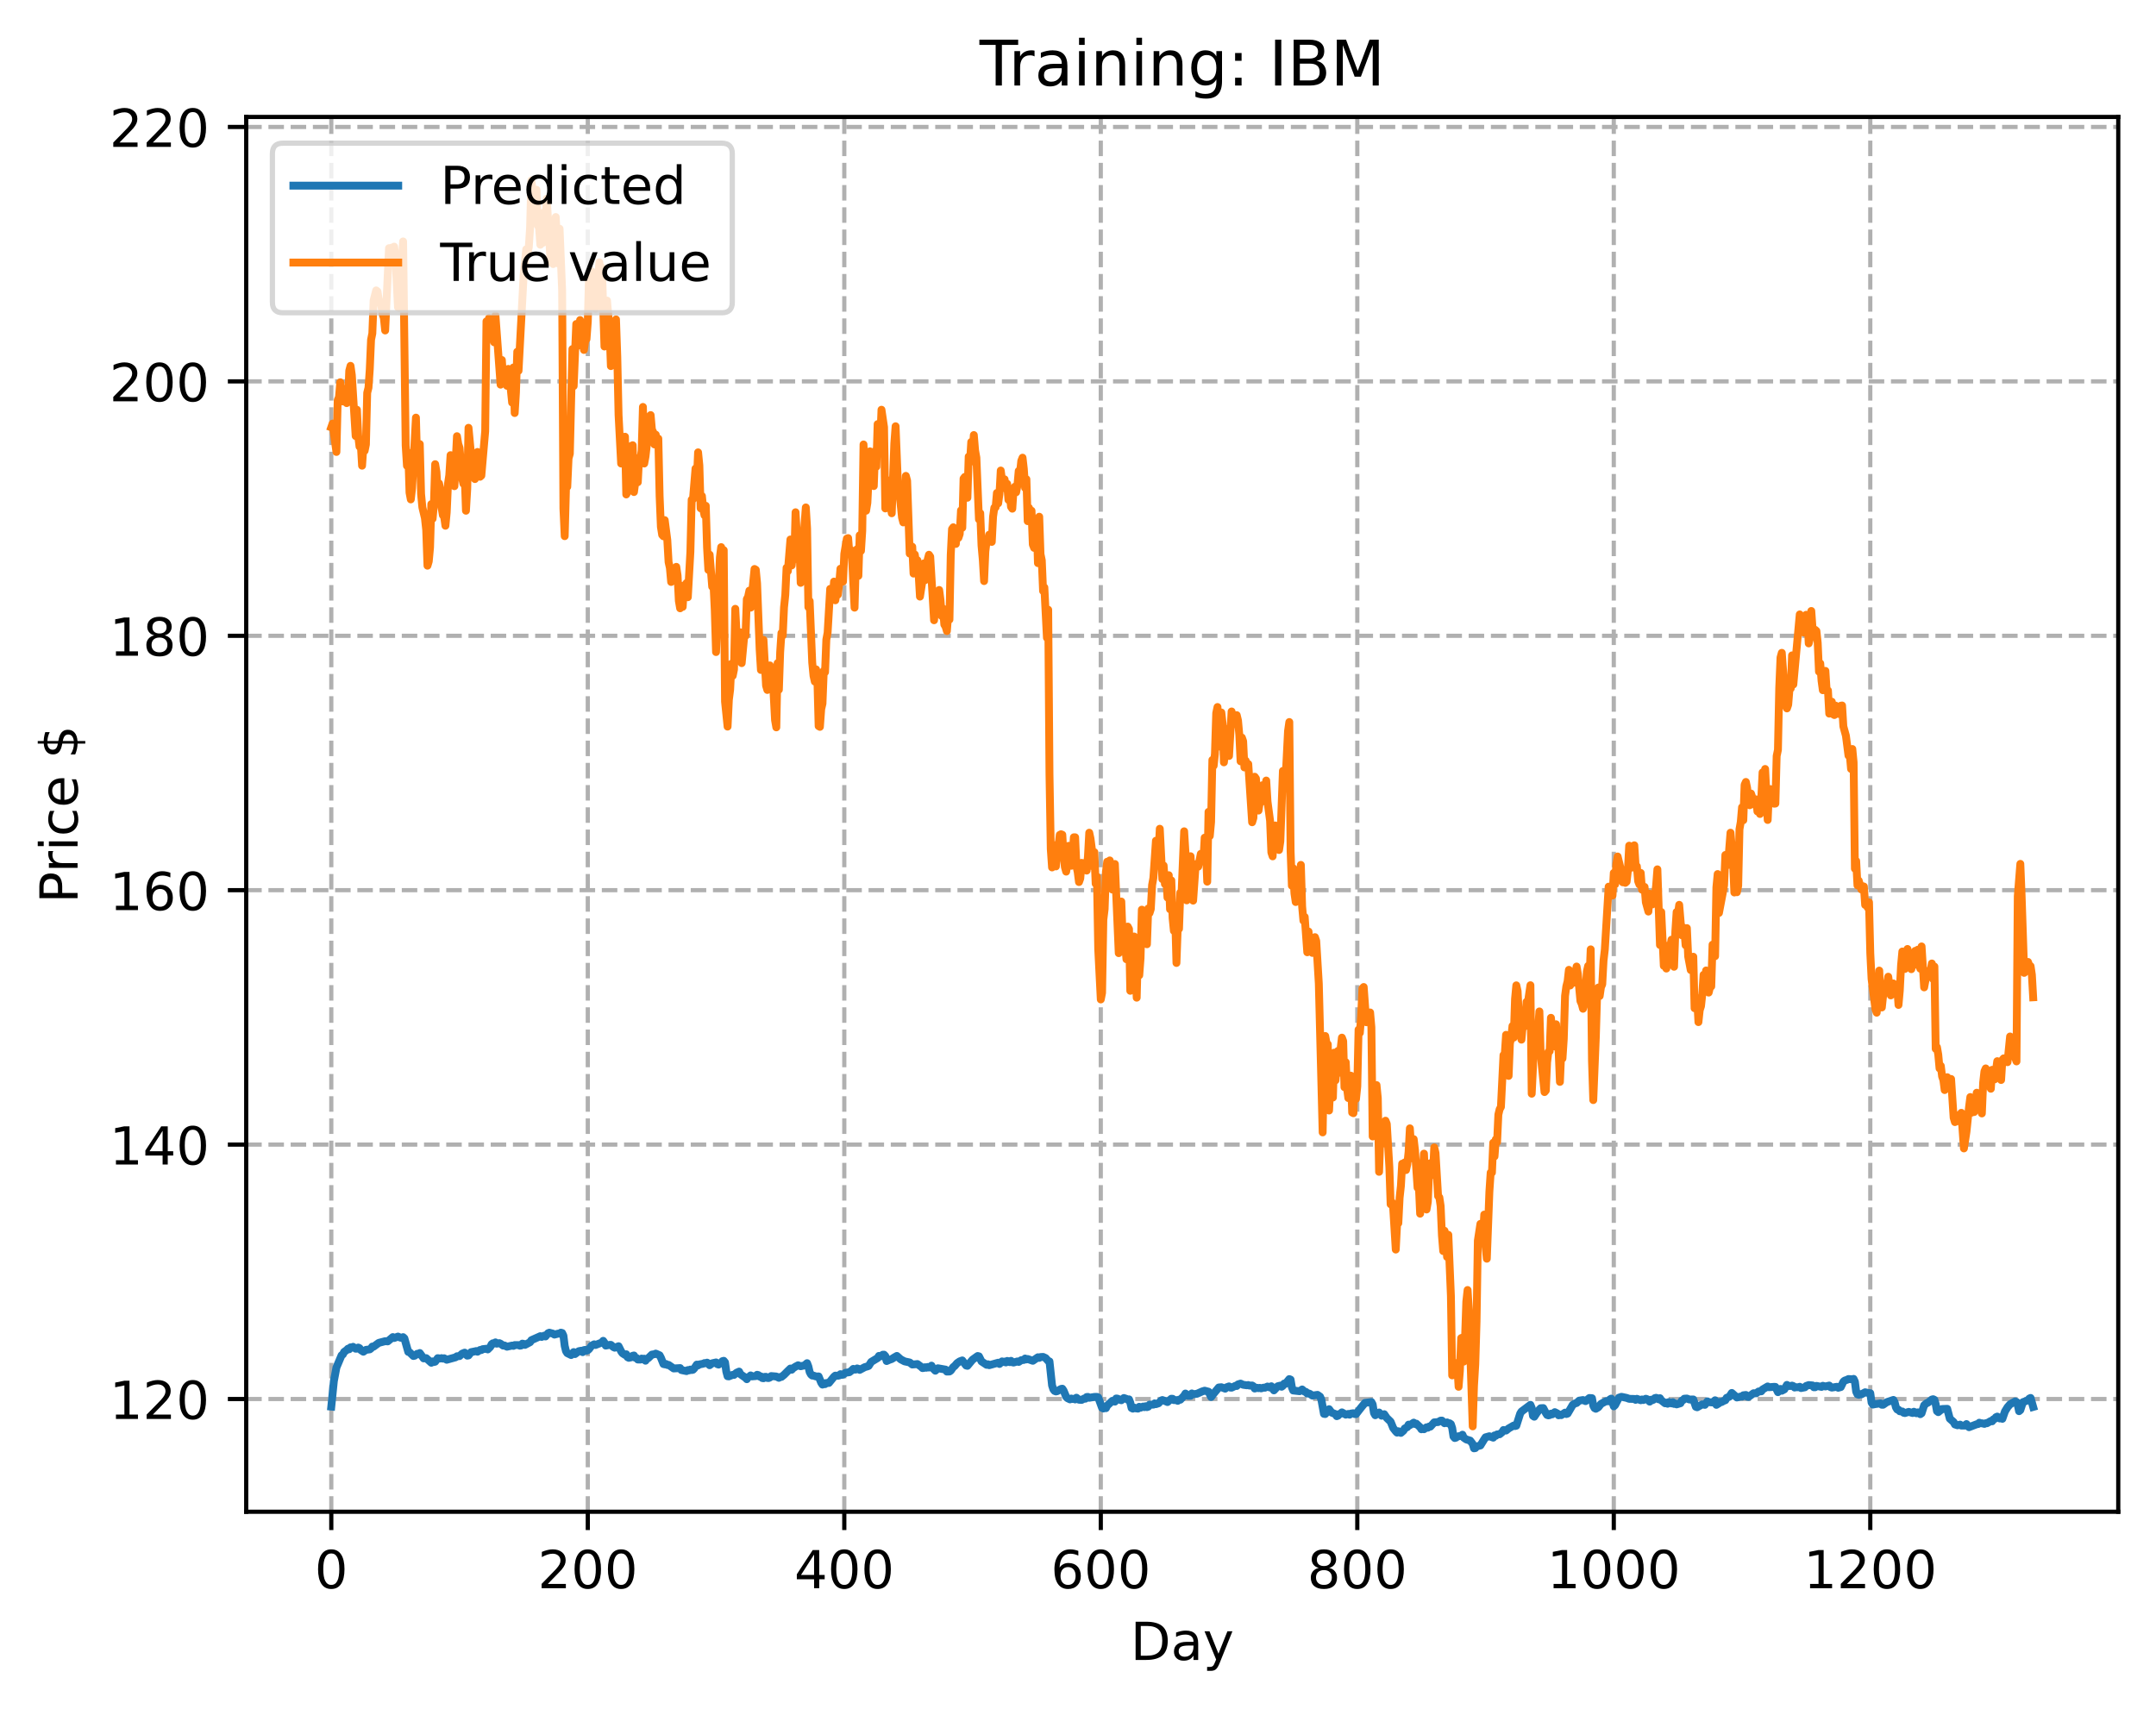 <?xml version="1.0" encoding="utf-8" standalone="no"?>
<!DOCTYPE svg PUBLIC "-//W3C//DTD SVG 1.1//EN"
  "http://www.w3.org/Graphics/SVG/1.1/DTD/svg11.dtd">
<!-- Created with matplotlib (https://matplotlib.org/) -->
<svg height="325.986pt" version="1.1" viewBox="0 0 411.286 325.986" width="411.286pt" xmlns="http://www.w3.org/2000/svg" xmlns:xlink="http://www.w3.org/1999/xlink">
 <defs>
  <style type="text/css">
*{stroke-linecap:butt;stroke-linejoin:round;}
  </style>
 </defs>
 <g id="figure_1">
  <g id="patch_1">
   <path d="M 0 325.986 
L 411.286 325.986 
L 411.286 0 
L 0 0 
z
" style="fill:#ffffff;"/>
  </g>
  <g id="axes_1">
   <g id="patch_2">
    <path d="M 46.966 288.43 
L 404.086 288.43 
L 404.086 22.318 
L 46.966 22.318 
z
" style="fill:#ffffff;"/>
   </g>
   <g id="matplotlib.axis_1">
    <g id="xtick_1">
     <g id="line2d_1">
      <path clip-path="url(#pde28308f61)" d="M 63.198 288.43 
L 63.198 22.318 
" style="fill:none;stroke:#b0b0b0;stroke-dasharray:2.96,1.28;stroke-dashoffset:0;stroke-width:0.8;"/>
     </g>
     <g id="line2d_2">
      <defs>
       <path d="M 0 0 
L 0 3.5 
" id="mcc3884439f" style="stroke:#000000;stroke-width:0.8;"/>
      </defs>
      <g>
       <use style="stroke:#000000;stroke-width:0.8;" x="63.198" xlink:href="#mcc3884439f" y="288.43"/>
      </g>
     </g>
     <g id="text_1">
      <!-- 0 -->
      <defs>
       <path d="M 31.781 66.406 
Q 24.172 66.406 20.328 58.906 
Q 16.5 51.422 16.5 36.375 
Q 16.5 21.391 20.328 13.891 
Q 24.172 6.391 31.781 6.391 
Q 39.453 6.391 43.281 13.891 
Q 47.125 21.391 47.125 36.375 
Q 47.125 51.422 43.281 58.906 
Q 39.453 66.406 31.781 66.406 
z
M 31.781 74.219 
Q 44.047 74.219 50.516 64.516 
Q 56.984 54.828 56.984 36.375 
Q 56.984 17.969 50.516 8.266 
Q 44.047 -1.422 31.781 -1.422 
Q 19.531 -1.422 13.062 8.266 
Q 6.594 17.969 6.594 36.375 
Q 6.594 54.828 13.062 64.516 
Q 19.531 74.219 31.781 74.219 
z
" id="DejaVuSans-48"/>
      </defs>
      <g transform="translate(60.017 303.029)scale(0.1 -0.1)">
       <use xlink:href="#DejaVuSans-48"/>
      </g>
     </g>
    </g>
    <g id="xtick_2">
     <g id="line2d_3">
      <path clip-path="url(#pde28308f61)" d="M 112.129 288.43 
L 112.129 22.318 
" style="fill:none;stroke:#b0b0b0;stroke-dasharray:2.96,1.28;stroke-dashoffset:0;stroke-width:0.8;"/>
     </g>
     <g id="line2d_4">
      <g>
       <use style="stroke:#000000;stroke-width:0.8;" x="112.129" xlink:href="#mcc3884439f" y="288.43"/>
      </g>
     </g>
     <g id="text_2">
      <!-- 200 -->
      <defs>
       <path d="M 19.188 8.297 
L 53.609 8.297 
L 53.609 0 
L 7.328 0 
L 7.328 8.297 
Q 12.938 14.109 22.625 23.891 
Q 32.328 33.688 34.812 36.531 
Q 39.547 41.844 41.422 45.531 
Q 43.312 49.219 43.312 52.781 
Q 43.312 58.594 39.234 62.25 
Q 35.156 65.922 28.609 65.922 
Q 23.969 65.922 18.812 64.312 
Q 13.672 62.703 7.812 59.422 
L 7.812 69.391 
Q 13.766 71.781 18.938 73 
Q 24.125 74.219 28.422 74.219 
Q 39.75 74.219 46.484 68.547 
Q 53.219 62.891 53.219 53.422 
Q 53.219 48.922 51.531 44.891 
Q 49.859 40.875 45.406 35.406 
Q 44.188 33.984 37.641 27.219 
Q 31.109 20.453 19.188 8.297 
z
" id="DejaVuSans-50"/>
      </defs>
      <g transform="translate(102.585 303.029)scale(0.1 -0.1)">
       <use xlink:href="#DejaVuSans-50"/>
       <use x="63.623" xlink:href="#DejaVuSans-48"/>
       <use x="127.246" xlink:href="#DejaVuSans-48"/>
      </g>
     </g>
    </g>
    <g id="xtick_3">
     <g id="line2d_5">
      <path clip-path="url(#pde28308f61)" d="M 161.06 288.43 
L 161.06 22.318 
" style="fill:none;stroke:#b0b0b0;stroke-dasharray:2.96,1.28;stroke-dashoffset:0;stroke-width:0.8;"/>
     </g>
     <g id="line2d_6">
      <g>
       <use style="stroke:#000000;stroke-width:0.8;" x="161.06" xlink:href="#mcc3884439f" y="288.43"/>
      </g>
     </g>
     <g id="text_3">
      <!-- 400 -->
      <defs>
       <path d="M 37.797 64.312 
L 12.891 25.391 
L 37.797 25.391 
z
M 35.203 72.906 
L 47.609 72.906 
L 47.609 25.391 
L 58.016 25.391 
L 58.016 17.188 
L 47.609 17.188 
L 47.609 0 
L 37.797 0 
L 37.797 17.188 
L 4.891 17.188 
L 4.891 26.703 
z
" id="DejaVuSans-52"/>
      </defs>
      <g transform="translate(151.516 303.029)scale(0.1 -0.1)">
       <use xlink:href="#DejaVuSans-52"/>
       <use x="63.623" xlink:href="#DejaVuSans-48"/>
       <use x="127.246" xlink:href="#DejaVuSans-48"/>
      </g>
     </g>
    </g>
    <g id="xtick_4">
     <g id="line2d_7">
      <path clip-path="url(#pde28308f61)" d="M 209.99 288.43 
L 209.99 22.318 
" style="fill:none;stroke:#b0b0b0;stroke-dasharray:2.96,1.28;stroke-dashoffset:0;stroke-width:0.8;"/>
     </g>
     <g id="line2d_8">
      <g>
       <use style="stroke:#000000;stroke-width:0.8;" x="209.99" xlink:href="#mcc3884439f" y="288.43"/>
      </g>
     </g>
     <g id="text_4">
      <!-- 600 -->
      <defs>
       <path d="M 33.016 40.375 
Q 26.375 40.375 22.484 35.828 
Q 18.609 31.297 18.609 23.391 
Q 18.609 15.531 22.484 10.953 
Q 26.375 6.391 33.016 6.391 
Q 39.656 6.391 43.531 10.953 
Q 47.406 15.531 47.406 23.391 
Q 47.406 31.297 43.531 35.828 
Q 39.656 40.375 33.016 40.375 
z
M 52.594 71.297 
L 52.594 62.312 
Q 48.875 64.062 45.094 64.984 
Q 41.312 65.922 37.594 65.922 
Q 27.828 65.922 22.672 59.328 
Q 17.531 52.734 16.797 39.406 
Q 19.672 43.656 24.016 45.922 
Q 28.375 48.188 33.594 48.188 
Q 44.578 48.188 50.953 41.516 
Q 57.328 34.859 57.328 23.391 
Q 57.328 12.156 50.688 5.359 
Q 44.047 -1.422 33.016 -1.422 
Q 20.359 -1.422 13.672 8.266 
Q 6.984 17.969 6.984 36.375 
Q 6.984 53.656 15.188 63.938 
Q 23.391 74.219 37.203 74.219 
Q 40.922 74.219 44.703 73.484 
Q 48.484 72.75 52.594 71.297 
z
" id="DejaVuSans-54"/>
      </defs>
      <g transform="translate(200.446 303.029)scale(0.1 -0.1)">
       <use xlink:href="#DejaVuSans-54"/>
       <use x="63.623" xlink:href="#DejaVuSans-48"/>
       <use x="127.246" xlink:href="#DejaVuSans-48"/>
      </g>
     </g>
    </g>
    <g id="xtick_5">
     <g id="line2d_9">
      <path clip-path="url(#pde28308f61)" d="M 258.921 288.43 
L 258.921 22.318 
" style="fill:none;stroke:#b0b0b0;stroke-dasharray:2.96,1.28;stroke-dashoffset:0;stroke-width:0.8;"/>
     </g>
     <g id="line2d_10">
      <g>
       <use style="stroke:#000000;stroke-width:0.8;" x="258.921" xlink:href="#mcc3884439f" y="288.43"/>
      </g>
     </g>
     <g id="text_5">
      <!-- 800 -->
      <defs>
       <path d="M 31.781 34.625 
Q 24.75 34.625 20.719 30.859 
Q 16.703 27.094 16.703 20.516 
Q 16.703 13.922 20.719 10.156 
Q 24.75 6.391 31.781 6.391 
Q 38.812 6.391 42.859 10.172 
Q 46.922 13.969 46.922 20.516 
Q 46.922 27.094 42.891 30.859 
Q 38.875 34.625 31.781 34.625 
z
M 21.922 38.812 
Q 15.578 40.375 12.031 44.719 
Q 8.5 49.078 8.5 55.328 
Q 8.5 64.062 14.719 69.141 
Q 20.953 74.219 31.781 74.219 
Q 42.672 74.219 48.875 69.141 
Q 55.078 64.062 55.078 55.328 
Q 55.078 49.078 51.531 44.719 
Q 48 40.375 41.703 38.812 
Q 48.828 37.156 52.797 32.312 
Q 56.781 27.484 56.781 20.516 
Q 56.781 9.906 50.312 4.234 
Q 43.844 -1.422 31.781 -1.422 
Q 19.734 -1.422 13.25 4.234 
Q 6.781 9.906 6.781 20.516 
Q 6.781 27.484 10.781 32.312 
Q 14.797 37.156 21.922 38.812 
z
M 18.312 54.391 
Q 18.312 48.734 21.844 45.562 
Q 25.391 42.391 31.781 42.391 
Q 38.141 42.391 41.719 45.562 
Q 45.312 48.734 45.312 54.391 
Q 45.312 60.062 41.719 63.234 
Q 38.141 66.406 31.781 66.406 
Q 25.391 66.406 21.844 63.234 
Q 18.312 60.062 18.312 54.391 
z
" id="DejaVuSans-56"/>
      </defs>
      <g transform="translate(249.377 303.029)scale(0.1 -0.1)">
       <use xlink:href="#DejaVuSans-56"/>
       <use x="63.623" xlink:href="#DejaVuSans-48"/>
       <use x="127.246" xlink:href="#DejaVuSans-48"/>
      </g>
     </g>
    </g>
    <g id="xtick_6">
     <g id="line2d_11">
      <path clip-path="url(#pde28308f61)" d="M 307.851 288.43 
L 307.851 22.318 
" style="fill:none;stroke:#b0b0b0;stroke-dasharray:2.96,1.28;stroke-dashoffset:0;stroke-width:0.8;"/>
     </g>
     <g id="line2d_12">
      <g>
       <use style="stroke:#000000;stroke-width:0.8;" x="307.851" xlink:href="#mcc3884439f" y="288.43"/>
      </g>
     </g>
     <g id="text_6">
      <!-- 1000 -->
      <defs>
       <path d="M 12.406 8.297 
L 28.516 8.297 
L 28.516 63.922 
L 10.984 60.406 
L 10.984 69.391 
L 28.422 72.906 
L 38.281 72.906 
L 38.281 8.297 
L 54.391 8.297 
L 54.391 0 
L 12.406 0 
z
" id="DejaVuSans-49"/>
      </defs>
      <g transform="translate(295.126 303.029)scale(0.1 -0.1)">
       <use xlink:href="#DejaVuSans-49"/>
       <use x="63.623" xlink:href="#DejaVuSans-48"/>
       <use x="127.246" xlink:href="#DejaVuSans-48"/>
       <use x="190.869" xlink:href="#DejaVuSans-48"/>
      </g>
     </g>
    </g>
    <g id="xtick_7">
     <g id="line2d_13">
      <path clip-path="url(#pde28308f61)" d="M 356.782 288.43 
L 356.782 22.318 
" style="fill:none;stroke:#b0b0b0;stroke-dasharray:2.96,1.28;stroke-dashoffset:0;stroke-width:0.8;"/>
     </g>
     <g id="line2d_14">
      <g>
       <use style="stroke:#000000;stroke-width:0.8;" x="356.782" xlink:href="#mcc3884439f" y="288.43"/>
      </g>
     </g>
     <g id="text_7">
      <!-- 1200 -->
      <g transform="translate(344.057 303.029)scale(0.1 -0.1)">
       <use xlink:href="#DejaVuSans-49"/>
       <use x="63.623" xlink:href="#DejaVuSans-50"/>
       <use x="127.246" xlink:href="#DejaVuSans-48"/>
       <use x="190.869" xlink:href="#DejaVuSans-48"/>
      </g>
     </g>
    </g>
    <g id="text_8">
     <!-- Day -->
     <defs>
      <path d="M 19.672 64.797 
L 19.672 8.109 
L 31.594 8.109 
Q 46.688 8.109 53.688 14.938 
Q 60.688 21.781 60.688 36.531 
Q 60.688 51.172 53.688 57.984 
Q 46.688 64.797 31.594 64.797 
z
M 9.812 72.906 
L 30.078 72.906 
Q 51.266 72.906 61.172 64.094 
Q 71.094 55.281 71.094 36.531 
Q 71.094 17.672 61.125 8.828 
Q 51.172 0 30.078 0 
L 9.812 0 
z
" id="DejaVuSans-68"/>
      <path d="M 34.281 27.484 
Q 23.391 27.484 19.188 25 
Q 14.984 22.516 14.984 16.5 
Q 14.984 11.719 18.141 8.906 
Q 21.297 6.109 26.703 6.109 
Q 34.188 6.109 38.703 11.406 
Q 43.219 16.703 43.219 25.484 
L 43.219 27.484 
z
M 52.203 31.203 
L 52.203 0 
L 43.219 0 
L 43.219 8.297 
Q 40.141 3.328 35.547 0.953 
Q 30.953 -1.422 24.312 -1.422 
Q 15.922 -1.422 10.953 3.297 
Q 6 8.016 6 15.922 
Q 6 25.141 12.172 29.828 
Q 18.359 34.516 30.609 34.516 
L 43.219 34.516 
L 43.219 35.406 
Q 43.219 41.609 39.141 45 
Q 35.062 48.391 27.688 48.391 
Q 23 48.391 18.547 47.266 
Q 14.109 46.141 10.016 43.891 
L 10.016 52.203 
Q 14.938 54.109 19.578 55.047 
Q 24.219 56 28.609 56 
Q 40.484 56 46.344 49.844 
Q 52.203 43.703 52.203 31.203 
z
" id="DejaVuSans-97"/>
      <path d="M 32.172 -5.078 
Q 28.375 -14.844 24.75 -17.812 
Q 21.141 -20.797 15.094 -20.797 
L 7.906 -20.797 
L 7.906 -13.281 
L 13.188 -13.281 
Q 16.891 -13.281 18.938 -11.516 
Q 21 -9.766 23.484 -3.219 
L 25.094 0.875 
L 2.984 54.688 
L 12.5 54.688 
L 29.594 11.922 
L 46.688 54.688 
L 56.203 54.688 
z
" id="DejaVuSans-121"/>
     </defs>
     <g transform="translate(215.652 316.707)scale(0.1 -0.1)">
      <use xlink:href="#DejaVuSans-68"/>
      <use x="77.002" xlink:href="#DejaVuSans-97"/>
      <use x="138.281" xlink:href="#DejaVuSans-121"/>
     </g>
    </g>
   </g>
   <g id="matplotlib.axis_2">
    <g id="ytick_1">
     <g id="line2d_15">
      <path clip-path="url(#pde28308f61)" d="M 46.966 266.927 
L 404.086 266.927 
" style="fill:none;stroke:#b0b0b0;stroke-dasharray:2.96,1.28;stroke-dashoffset:0;stroke-width:0.8;"/>
     </g>
     <g id="line2d_16">
      <defs>
       <path d="M 0 0 
L -3.5 0 
" id="mbcfb7bfdda" style="stroke:#000000;stroke-width:0.8;"/>
      </defs>
      <g>
       <use style="stroke:#000000;stroke-width:0.8;" x="46.966" xlink:href="#mbcfb7bfdda" y="266.927"/>
      </g>
     </g>
     <g id="text_9">
      <!-- 120 -->
      <g transform="translate(20.878 270.726)scale(0.1 -0.1)">
       <use xlink:href="#DejaVuSans-49"/>
       <use x="63.623" xlink:href="#DejaVuSans-50"/>
       <use x="127.246" xlink:href="#DejaVuSans-48"/>
      </g>
     </g>
    </g>
    <g id="ytick_2">
     <g id="line2d_17">
      <path clip-path="url(#pde28308f61)" d="M 46.966 218.386 
L 404.086 218.386 
" style="fill:none;stroke:#b0b0b0;stroke-dasharray:2.96,1.28;stroke-dashoffset:0;stroke-width:0.8;"/>
     </g>
     <g id="line2d_18">
      <g>
       <use style="stroke:#000000;stroke-width:0.8;" x="46.966" xlink:href="#mbcfb7bfdda" y="218.386"/>
      </g>
     </g>
     <g id="text_10">
      <!-- 140 -->
      <g transform="translate(20.878 222.185)scale(0.1 -0.1)">
       <use xlink:href="#DejaVuSans-49"/>
       <use x="63.623" xlink:href="#DejaVuSans-52"/>
       <use x="127.246" xlink:href="#DejaVuSans-48"/>
      </g>
     </g>
    </g>
    <g id="ytick_3">
     <g id="line2d_19">
      <path clip-path="url(#pde28308f61)" d="M 46.966 169.844 
L 404.086 169.844 
" style="fill:none;stroke:#b0b0b0;stroke-dasharray:2.96,1.28;stroke-dashoffset:0;stroke-width:0.8;"/>
     </g>
     <g id="line2d_20">
      <g>
       <use style="stroke:#000000;stroke-width:0.8;" x="46.966" xlink:href="#mbcfb7bfdda" y="169.844"/>
      </g>
     </g>
     <g id="text_11">
      <!-- 160 -->
      <g transform="translate(20.878 173.644)scale(0.1 -0.1)">
       <use xlink:href="#DejaVuSans-49"/>
       <use x="63.623" xlink:href="#DejaVuSans-54"/>
       <use x="127.246" xlink:href="#DejaVuSans-48"/>
      </g>
     </g>
    </g>
    <g id="ytick_4">
     <g id="line2d_21">
      <path clip-path="url(#pde28308f61)" d="M 46.966 121.303 
L 404.086 121.303 
" style="fill:none;stroke:#b0b0b0;stroke-dasharray:2.96,1.28;stroke-dashoffset:0;stroke-width:0.8;"/>
     </g>
     <g id="line2d_22">
      <g>
       <use style="stroke:#000000;stroke-width:0.8;" x="46.966" xlink:href="#mbcfb7bfdda" y="121.303"/>
      </g>
     </g>
     <g id="text_12">
      <!-- 180 -->
      <g transform="translate(20.878 125.102)scale(0.1 -0.1)">
       <use xlink:href="#DejaVuSans-49"/>
       <use x="63.623" xlink:href="#DejaVuSans-56"/>
       <use x="127.246" xlink:href="#DejaVuSans-48"/>
      </g>
     </g>
    </g>
    <g id="ytick_5">
     <g id="line2d_23">
      <path clip-path="url(#pde28308f61)" d="M 46.966 72.762 
L 404.086 72.762 
" style="fill:none;stroke:#b0b0b0;stroke-dasharray:2.96,1.28;stroke-dashoffset:0;stroke-width:0.8;"/>
     </g>
     <g id="line2d_24">
      <g>
       <use style="stroke:#000000;stroke-width:0.8;" x="46.966" xlink:href="#mbcfb7bfdda" y="72.762"/>
      </g>
     </g>
     <g id="text_13">
      <!-- 200 -->
      <g transform="translate(20.878 76.561)scale(0.1 -0.1)">
       <use xlink:href="#DejaVuSans-50"/>
       <use x="63.623" xlink:href="#DejaVuSans-48"/>
       <use x="127.246" xlink:href="#DejaVuSans-48"/>
      </g>
     </g>
    </g>
    <g id="ytick_6">
     <g id="line2d_25">
      <path clip-path="url(#pde28308f61)" d="M 46.966 24.22 
L 404.086 24.22 
" style="fill:none;stroke:#b0b0b0;stroke-dasharray:2.96,1.28;stroke-dashoffset:0;stroke-width:0.8;"/>
     </g>
     <g id="line2d_26">
      <g>
       <use style="stroke:#000000;stroke-width:0.8;" x="46.966" xlink:href="#mbcfb7bfdda" y="24.22"/>
      </g>
     </g>
     <g id="text_14">
      <!-- 220 -->
      <g transform="translate(20.878 28.02)scale(0.1 -0.1)">
       <use xlink:href="#DejaVuSans-50"/>
       <use x="63.623" xlink:href="#DejaVuSans-50"/>
       <use x="127.246" xlink:href="#DejaVuSans-48"/>
      </g>
     </g>
    </g>
    <g id="text_15">
     <!-- Price $ -->
     <defs>
      <path d="M 19.672 64.797 
L 19.672 37.406 
L 32.078 37.406 
Q 38.969 37.406 42.719 40.969 
Q 46.484 44.531 46.484 51.125 
Q 46.484 57.672 42.719 61.234 
Q 38.969 64.797 32.078 64.797 
z
M 9.812 72.906 
L 32.078 72.906 
Q 44.344 72.906 50.609 67.359 
Q 56.891 61.812 56.891 51.125 
Q 56.891 40.328 50.609 34.812 
Q 44.344 29.297 32.078 29.297 
L 19.672 29.297 
L 19.672 0 
L 9.812 0 
z
" id="DejaVuSans-80"/>
      <path d="M 41.109 46.297 
Q 39.594 47.172 37.812 47.578 
Q 36.031 48 33.891 48 
Q 26.266 48 22.188 43.047 
Q 18.109 38.094 18.109 28.812 
L 18.109 0 
L 9.078 0 
L 9.078 54.688 
L 18.109 54.688 
L 18.109 46.188 
Q 20.953 51.172 25.484 53.578 
Q 30.031 56 36.531 56 
Q 37.453 56 38.578 55.875 
Q 39.703 55.766 41.062 55.516 
z
" id="DejaVuSans-114"/>
      <path d="M 9.422 54.688 
L 18.406 54.688 
L 18.406 0 
L 9.422 0 
z
M 9.422 75.984 
L 18.406 75.984 
L 18.406 64.594 
L 9.422 64.594 
z
" id="DejaVuSans-105"/>
      <path d="M 48.781 52.594 
L 48.781 44.188 
Q 44.969 46.297 41.141 47.344 
Q 37.312 48.391 33.406 48.391 
Q 24.656 48.391 19.812 42.844 
Q 14.984 37.312 14.984 27.297 
Q 14.984 17.281 19.812 11.734 
Q 24.656 6.203 33.406 6.203 
Q 37.312 6.203 41.141 7.25 
Q 44.969 8.297 48.781 10.406 
L 48.781 2.094 
Q 45.016 0.344 40.984 -0.531 
Q 36.969 -1.422 32.422 -1.422 
Q 20.062 -1.422 12.781 6.344 
Q 5.516 14.109 5.516 27.297 
Q 5.516 40.672 12.859 48.328 
Q 20.219 56 33.016 56 
Q 37.156 56 41.109 55.141 
Q 45.062 54.297 48.781 52.594 
z
" id="DejaVuSans-99"/>
      <path d="M 56.203 29.594 
L 56.203 25.203 
L 14.891 25.203 
Q 15.484 15.922 20.484 11.062 
Q 25.484 6.203 34.422 6.203 
Q 39.594 6.203 44.453 7.469 
Q 49.312 8.734 54.109 11.281 
L 54.109 2.781 
Q 49.266 0.734 44.188 -0.344 
Q 39.109 -1.422 33.891 -1.422 
Q 20.797 -1.422 13.156 6.188 
Q 5.516 13.812 5.516 26.812 
Q 5.516 40.234 12.766 48.109 
Q 20.016 56 32.328 56 
Q 43.359 56 49.781 48.891 
Q 56.203 41.797 56.203 29.594 
z
M 47.219 32.234 
Q 47.125 39.594 43.094 43.984 
Q 39.062 48.391 32.422 48.391 
Q 24.906 48.391 20.391 44.141 
Q 15.875 39.891 15.188 32.172 
z
" id="DejaVuSans-101"/>
      <path id="DejaVuSans-32"/>
      <path d="M 33.797 -14.703 
L 28.906 -14.703 
L 28.859 0 
Q 23.734 0.094 18.609 1.188 
Q 13.484 2.297 8.297 4.5 
L 8.297 13.281 
Q 13.281 10.156 18.375 8.562 
Q 23.484 6.984 28.906 6.938 
L 28.906 29.203 
Q 18.109 30.953 13.203 35.156 
Q 8.297 39.359 8.297 46.688 
Q 8.297 54.641 13.625 59.219 
Q 18.953 63.812 28.906 64.5 
L 28.906 75.984 
L 33.797 75.984 
L 33.797 64.656 
Q 38.328 64.453 42.578 63.688 
Q 46.828 62.938 50.875 61.625 
L 50.875 53.078 
Q 46.828 55.125 42.547 56.25 
Q 38.281 57.375 33.797 57.562 
L 33.797 36.719 
Q 44.875 35.016 50.094 30.609 
Q 55.328 26.219 55.328 18.609 
Q 55.328 10.359 49.781 5.594 
Q 44.234 0.828 33.797 0.094 
z
M 28.906 37.594 
L 28.906 57.625 
Q 23.25 56.984 20.266 54.391 
Q 17.281 51.812 17.281 47.516 
Q 17.281 43.312 20.031 40.969 
Q 22.797 38.625 28.906 37.594 
z
M 33.797 28.219 
L 33.797 7.078 
Q 39.984 7.906 43.141 10.594 
Q 46.297 13.281 46.297 17.672 
Q 46.297 21.969 43.281 24.5 
Q 40.281 27.047 33.797 28.219 
z
" id="DejaVuSans-36"/>
     </defs>
     <g transform="translate(14.798 172.342)rotate(-90)scale(0.1 -0.1)">
      <use xlink:href="#DejaVuSans-80"/>
      <use x="58.553" xlink:href="#DejaVuSans-114"/>
      <use x="99.666" xlink:href="#DejaVuSans-105"/>
      <use x="127.449" xlink:href="#DejaVuSans-99"/>
      <use x="182.43" xlink:href="#DejaVuSans-101"/>
      <use x="243.953" xlink:href="#DejaVuSans-32"/>
      <use x="275.74" xlink:href="#DejaVuSans-36"/>
     </g>
    </g>
   </g>
   <g id="line2d_27">
    <path clip-path="url(#pde28308f61)" d="M 63.198 268.374 
L 63.688 263.502 
L 64.177 260.912 
L 65.156 258.587 
L 65.4 258.423 
L 65.645 257.944 
L 66.134 257.587 
L 66.379 257.329 
L 66.623 257.429 
L 66.868 257.066 
L 67.113 257.083 
L 67.357 256.965 
L 67.847 257.326 
L 68.091 257.322 
L 68.336 257.103 
L 68.581 257.216 
L 68.825 257.582 
L 69.315 257.9 
L 69.804 257.546 
L 70.538 257.451 
L 70.783 257.259 
L 71.027 256.913 
L 71.272 256.935 
L 72.251 256.213 
L 73.474 255.89 
L 73.963 255.925 
L 74.942 255.107 
L 75.186 255.285 
L 75.92 255.011 
L 76.41 255.229 
L 76.654 255.24 
L 76.899 255.117 
L 77.144 255.344 
L 77.878 257.933 
L 78.122 257.997 
L 78.856 258.715 
L 79.101 258.663 
L 79.59 258.295 
L 79.835 258.383 
L 80.079 258.15 
L 80.813 259.174 
L 81.303 259.125 
L 82.281 260.008 
L 82.526 259.748 
L 82.771 259.869 
L 83.015 259.805 
L 83.505 259.128 
L 83.994 259.198 
L 84.239 259.127 
L 84.483 259.216 
L 84.728 259.149 
L 85.217 259.435 
L 86.93 258.962 
L 87.174 258.767 
L 87.664 258.734 
L 88.153 258.277 
L 88.642 258.077 
L 89.132 258.652 
L 89.376 258.607 
L 89.866 257.981 
L 90.599 257.833 
L 90.844 257.775 
L 91.089 257.901 
L 91.578 257.564 
L 91.823 257.582 
L 92.067 257.414 
L 92.801 257.33 
L 93.046 257.461 
L 93.535 256.979 
L 93.78 256.473 
L 94.025 256.29 
L 94.269 256.352 
L 94.514 256.12 
L 94.759 256.364 
L 95.248 256.263 
L 95.493 256.375 
L 95.982 256.733 
L 96.227 256.707 
L 96.716 256.944 
L 97.694 256.726 
L 97.939 256.789 
L 98.184 256.632 
L 98.918 256.633 
L 99.162 256.75 
L 99.407 256.714 
L 99.652 256.355 
L 99.896 256.407 
L 100.141 256.599 
L 101.12 256.082 
L 101.364 255.699 
L 103.077 254.933 
L 103.321 255.081 
L 103.811 254.833 
L 104.055 254.99 
L 104.545 254.375 
L 104.789 254.268 
L 105.523 254.468 
L 105.768 254.635 
L 106.502 254.438 
L 106.747 254.462 
L 106.991 254.263 
L 107.236 254.325 
L 107.481 254.835 
L 107.725 256.789 
L 107.97 257.788 
L 108.215 258.169 
L 108.948 258.535 
L 109.438 257.967 
L 109.682 258.351 
L 110.416 257.8 
L 110.906 257.703 
L 111.15 257.98 
L 111.395 257.593 
L 111.64 257.55 
L 111.884 257.71 
L 112.129 257.619 
L 112.374 257.395 
L 112.863 256.733 
L 113.352 256.486 
L 113.597 256.618 
L 114.82 256.138 
L 115.065 255.824 
L 115.309 256.172 
L 115.554 256.734 
L 116.288 256.595 
L 116.533 256.593 
L 117.022 257.021 
L 117.267 257.136 
L 118.001 256.854 
L 118.49 257.832 
L 118.735 258.183 
L 119.224 258.504 
L 119.469 258.386 
L 119.713 258.94 
L 119.958 259.069 
L 120.447 258.958 
L 120.692 258.675 
L 120.936 258.619 
L 121.181 259.049 
L 121.426 259.098 
L 121.67 259.388 
L 122.16 259.398 
L 122.404 259.208 
L 122.649 259.364 
L 122.894 259.226 
L 123.138 259.616 
L 123.383 259.257 
L 123.628 259.157 
L 124.362 258.448 
L 124.851 258.374 
L 125.096 258.259 
L 125.83 258.581 
L 126.074 259.042 
L 126.563 260.251 
L 126.808 260.311 
L 127.053 260.243 
L 127.297 260.431 
L 127.542 260.414 
L 128.521 261.095 
L 129.744 261.021 
L 129.989 261.399 
L 130.967 261.601 
L 131.212 261.406 
L 131.457 261.46 
L 131.701 261.301 
L 131.946 261.392 
L 132.191 261.34 
L 132.435 261.095 
L 132.924 260.357 
L 133.169 260.506 
L 133.414 260.327 
L 134.148 260.189 
L 134.392 260.065 
L 134.637 260.105 
L 134.882 259.984 
L 135.126 260.127 
L 135.371 260.475 
L 135.86 260.108 
L 136.594 259.945 
L 136.839 260.271 
L 137.084 260.355 
L 137.573 259.981 
L 137.818 259.698 
L 138.062 259.634 
L 138.307 259.928 
L 138.551 261.673 
L 138.796 262.58 
L 139.041 262.605 
L 139.775 262.308 
L 140.019 262.329 
L 140.509 261.91 
L 140.998 261.692 
L 141.243 262.186 
L 142.221 262.876 
L 142.466 263.142 
L 142.711 262.752 
L 142.955 262.647 
L 143.2 262.421 
L 143.445 262.609 
L 144.178 262.549 
L 144.423 262.304 
L 144.668 262.362 
L 144.912 262.645 
L 145.157 262.608 
L 145.402 262.92 
L 145.646 262.964 
L 145.891 262.693 
L 146.136 262.688 
L 146.38 262.907 
L 146.625 262.923 
L 146.87 262.818 
L 147.114 262.547 
L 148.093 262.629 
L 148.582 262.88 
L 148.827 262.722 
L 149.072 262.707 
L 149.561 262.312 
L 150.295 261.578 
L 150.784 261.108 
L 151.029 261.336 
L 151.273 261.061 
L 151.763 260.74 
L 152.252 260.484 
L 152.741 260.672 
L 153.475 260.507 
L 153.965 260.085 
L 154.209 260.727 
L 154.454 261.781 
L 154.699 262.235 
L 154.943 262.448 
L 155.188 262.46 
L 155.677 262.625 
L 156.166 262.616 
L 156.656 263.816 
L 156.9 264.172 
L 157.145 263.912 
L 157.39 264.085 
L 157.634 263.867 
L 158.124 263.859 
L 159.102 262.664 
L 159.347 262.462 
L 159.836 262.483 
L 160.081 262.432 
L 160.326 262.186 
L 160.57 262.319 
L 160.815 262.273 
L 161.304 261.918 
L 162.038 261.808 
L 162.527 261.429 
L 162.772 261.177 
L 163.017 261.319 
L 163.261 261.301 
L 163.506 261.088 
L 163.751 261.16 
L 163.995 261.365 
L 164.974 260.841 
L 165.463 260.706 
L 165.708 260.608 
L 166.197 259.844 
L 166.931 259.396 
L 167.421 259.106 
L 167.665 258.699 
L 167.91 258.785 
L 168.154 258.745 
L 168.399 258.472 
L 168.644 258.465 
L 168.888 258.725 
L 169.133 259.677 
L 169.622 259.461 
L 170.112 259.291 
L 170.601 258.984 
L 171.09 258.704 
L 171.824 259.356 
L 172.558 259.741 
L 173.537 259.951 
L 174.026 260.34 
L 174.76 260.281 
L 175.005 260.25 
L 175.739 260.784 
L 175.983 261.025 
L 176.228 261 
L 176.473 260.858 
L 176.717 260.959 
L 176.962 260.815 
L 177.207 260.921 
L 177.451 260.804 
L 177.696 260.559 
L 177.941 261.032 
L 178.43 261.524 
L 178.919 261.055 
L 180.387 261.314 
L 180.632 261.692 
L 181.121 261.675 
L 181.366 261.509 
L 181.855 260.811 
L 182.1 260.649 
L 182.589 260.074 
L 183.078 259.742 
L 183.568 259.561 
L 184.302 260.53 
L 184.546 260.595 
L 185.525 259.422 
L 186.503 258.719 
L 186.748 258.777 
L 187.237 259.751 
L 188.216 260.399 
L 188.461 260.293 
L 188.705 260.474 
L 190.418 259.996 
L 190.663 260.236 
L 191.152 259.747 
L 191.397 259.872 
L 191.641 259.778 
L 191.886 259.948 
L 192.13 259.663 
L 192.375 259.719 
L 192.62 259.888 
L 192.864 259.64 
L 193.109 259.915 
L 193.354 259.963 
L 194.088 259.753 
L 194.332 259.848 
L 194.822 259.513 
L 195.311 259.469 
L 195.556 259.198 
L 195.8 259.371 
L 196.045 259.291 
L 197.024 259.631 
L 198.002 258.956 
L 198.247 259.078 
L 198.491 258.918 
L 198.981 258.889 
L 199.47 259.11 
L 199.959 259.67 
L 200.204 259.747 
L 200.693 264.32 
L 200.938 265.077 
L 201.183 265.384 
L 201.427 265.479 
L 201.672 265.431 
L 202.406 264.999 
L 202.651 264.958 
L 202.895 265.319 
L 203.385 266.508 
L 203.629 266.758 
L 204.118 266.995 
L 204.363 266.83 
L 204.608 266.922 
L 204.852 266.883 
L 205.097 267.004 
L 205.342 266.676 
L 205.831 267.058 
L 206.32 267.098 
L 206.81 266.835 
L 207.054 266.863 
L 207.299 266.542 
L 207.544 266.524 
L 207.788 266.687 
L 208.767 266.526 
L 209.256 266.512 
L 209.501 266.619 
L 210.235 268.62 
L 210.479 268.735 
L 210.724 268.598 
L 210.969 268.674 
L 211.213 268.182 
L 211.703 267.734 
L 212.192 267.268 
L 212.681 267.423 
L 212.926 266.827 
L 213.171 266.841 
L 213.66 267.085 
L 213.905 267.158 
L 214.394 266.733 
L 214.883 266.899 
L 215.128 267.063 
L 215.373 266.989 
L 215.617 267.621 
L 215.862 268.641 
L 216.106 268.762 
L 216.351 268.553 
L 216.596 268.692 
L 217.085 268.756 
L 217.33 268.406 
L 217.574 268.587 
L 218.064 268.361 
L 218.308 268.476 
L 218.553 268.296 
L 218.798 268.472 
L 219.042 268.387 
L 219.287 267.997 
L 220.021 267.997 
L 220.266 267.753 
L 220.51 267.904 
L 221 267.741 
L 221.489 267.223 
L 221.734 267.118 
L 222.223 267.292 
L 222.712 267.505 
L 223.446 266.872 
L 223.691 266.882 
L 223.935 267.132 
L 224.425 267.127 
L 224.669 267.273 
L 224.914 267.048 
L 225.159 267.061 
L 225.893 266.289 
L 226.137 265.876 
L 226.627 266.309 
L 227.116 266.301 
L 227.361 265.859 
L 227.605 266.013 
L 228.339 265.925 
L 229.318 265.484 
L 229.807 265.335 
L 230.541 265.526 
L 231.03 266.546 
L 231.52 265.899 
L 232.498 264.722 
L 232.988 264.673 
L 233.722 264.951 
L 233.966 264.695 
L 234.455 264.516 
L 234.7 264.743 
L 234.945 264.759 
L 235.679 264.404 
L 235.923 264.438 
L 236.168 264.134 
L 236.657 263.985 
L 237.147 264.207 
L 237.881 264.31 
L 238.125 264.255 
L 238.37 264.363 
L 238.859 264.343 
L 239.104 264.493 
L 239.349 264.924 
L 239.838 264.784 
L 240.082 264.854 
L 240.327 264.793 
L 240.572 264.893 
L 241.061 264.748 
L 241.306 264.769 
L 241.795 264.541 
L 242.284 264.735 
L 242.529 264.489 
L 243.018 265.274 
L 243.752 264.485 
L 244.242 264.365 
L 244.486 264.582 
L 244.731 264.4 
L 244.976 263.973 
L 245.22 264.032 
L 245.954 263.12 
L 246.199 263.225 
L 246.443 264.693 
L 246.688 265.297 
L 247.911 265.437 
L 248.401 265.103 
L 248.89 265.532 
L 249.135 265.575 
L 249.379 265.883 
L 249.624 265.852 
L 249.869 265.937 
L 250.358 266.271 
L 251.337 266.129 
L 251.826 266.478 
L 252.07 267.053 
L 252.56 269.756 
L 252.804 269.789 
L 253.538 268.865 
L 254.028 269.513 
L 254.762 269.804 
L 255.006 270.196 
L 255.251 270.099 
L 255.496 269.784 
L 255.74 269.752 
L 255.985 269.472 
L 256.474 269.751 
L 256.719 269.908 
L 257.208 269.77 
L 257.453 269.916 
L 257.697 269.703 
L 258.187 269.636 
L 258.431 269.794 
L 258.676 269.806 
L 259.655 268.55 
L 260.389 267.661 
L 261.612 267.499 
L 261.857 267.957 
L 262.101 269.591 
L 262.346 270.019 
L 263.08 269.497 
L 263.569 270.111 
L 263.814 270.033 
L 264.058 269.819 
L 264.548 270.542 
L 265.282 271.252 
L 265.771 272.46 
L 266.26 273.087 
L 266.505 273.336 
L 266.75 273.068 
L 266.994 273.306 
L 267.239 273.388 
L 267.728 272.969 
L 267.973 272.538 
L 268.462 272.287 
L 268.707 271.812 
L 268.952 271.911 
L 269.685 271.432 
L 269.93 271.692 
L 270.175 271.626 
L 270.909 272.314 
L 271.153 272.699 
L 271.398 272.577 
L 271.643 272.69 
L 272.132 272.323 
L 272.377 272.403 
L 272.621 272.176 
L 272.866 272.193 
L 273.6 271.373 
L 274.334 271.323 
L 274.823 271.049 
L 275.068 271.04 
L 275.557 271.544 
L 276.046 271.387 
L 276.291 271.589 
L 276.536 271.551 
L 276.78 271.725 
L 277.025 272.463 
L 277.27 274.083 
L 277.514 274.366 
L 277.759 274.296 
L 278.004 274.08 
L 278.738 273.938 
L 278.982 273.733 
L 279.227 274.299 
L 279.716 274.637 
L 280.45 274.857 
L 280.94 275.49 
L 281.184 276.334 
L 281.429 276.293 
L 281.673 275.972 
L 282.407 275.789 
L 283.141 274.598 
L 283.386 274.232 
L 284.12 274.027 
L 284.854 274.297 
L 285.099 273.868 
L 285.343 273.94 
L 285.588 273.68 
L 286.077 273.648 
L 286.567 273.24 
L 286.811 272.838 
L 287.301 272.94 
L 287.79 272.542 
L 288.768 271.977 
L 289.013 272.085 
L 289.258 272.018 
L 289.992 269.717 
L 290.236 269.317 
L 291.949 268.035 
L 292.194 268.61 
L 292.438 270.137 
L 292.683 270.301 
L 293.172 269.563 
L 293.661 268.932 
L 293.906 268.68 
L 294.395 268.652 
L 294.885 269.585 
L 295.129 269.965 
L 295.374 270.044 
L 295.619 269.991 
L 295.863 269.72 
L 296.108 269.848 
L 296.597 269.431 
L 297.087 269.68 
L 297.331 270.033 
L 297.576 269.9 
L 297.821 270.005 
L 298.555 269.523 
L 298.799 269.788 
L 299.044 269.704 
L 300.022 268.029 
L 300.512 267.739 
L 300.756 267.689 
L 301.246 267.234 
L 301.98 267.115 
L 302.469 267.328 
L 303.203 266.729 
L 303.692 266.766 
L 303.937 268.185 
L 304.182 268.657 
L 304.426 268.786 
L 304.916 268.493 
L 305.405 267.856 
L 306.383 267.332 
L 306.873 267.362 
L 307.117 266.992 
L 307.362 266.851 
L 307.851 268.318 
L 308.096 268.099 
L 308.83 266.667 
L 309.319 266.503 
L 310.298 266.708 
L 310.787 266.89 
L 311.766 266.911 
L 312.01 267.083 
L 312.255 266.882 
L 312.989 267.155 
L 313.234 267.006 
L 313.478 267.121 
L 313.968 266.871 
L 314.212 266.956 
L 314.702 267.423 
L 314.946 267.06 
L 315.191 267.16 
L 315.436 267.048 
L 315.68 266.754 
L 315.925 266.693 
L 316.17 266.765 
L 316.414 266.98 
L 316.659 266.767 
L 316.904 267.162 
L 317.637 267.738 
L 317.882 267.611 
L 318.127 267.824 
L 318.371 267.507 
L 318.861 267.763 
L 319.105 267.532 
L 319.35 267.859 
L 319.595 267.786 
L 319.839 267.948 
L 320.573 267.728 
L 320.818 267.234 
L 321.063 267.14 
L 321.307 266.862 
L 321.797 266.832 
L 322.286 267.024 
L 323.02 267.007 
L 323.509 268.412 
L 323.754 268.499 
L 324.488 268.078 
L 324.732 267.942 
L 325.222 268.042 
L 325.711 267.366 
L 325.956 267.525 
L 326.69 267.582 
L 327.179 267.164 
L 327.424 268.038 
L 327.913 267.74 
L 328.158 267.462 
L 328.402 267.507 
L 328.892 267.236 
L 329.136 267.157 
L 329.381 266.693 
L 329.87 266.505 
L 330.359 265.765 
L 331.338 266.634 
L 332.072 266.449 
L 332.317 266.472 
L 332.561 266.211 
L 333.051 266.152 
L 333.295 266.486 
L 333.54 266.531 
L 334.519 265.82 
L 335.008 265.835 
L 335.497 265.478 
L 335.986 265.458 
L 336.231 265.106 
L 337.21 264.524 
L 337.454 264.675 
L 338.433 264.6 
L 338.678 264.609 
L 339.167 265.617 
L 339.656 264.996 
L 339.901 265.345 
L 340.39 265.085 
L 340.88 264.23 
L 341.124 264.444 
L 341.613 264.431 
L 341.858 264.369 
L 342.103 264.462 
L 342.347 264.733 
L 342.592 264.675 
L 343.081 264.675 
L 343.326 264.587 
L 343.571 264.833 
L 344.305 264.692 
L 344.549 264.434 
L 345.039 264.265 
L 345.773 264.332 
L 346.017 264.681 
L 346.262 264.679 
L 346.507 264.418 
L 347.485 264.612 
L 347.73 264.401 
L 348.219 264.53 
L 348.953 264.357 
L 349.198 264.662 
L 349.442 264.743 
L 350.421 264.589 
L 350.666 264.777 
L 351.155 264.646 
L 351.644 263.625 
L 351.889 263.412 
L 352.378 263.243 
L 352.623 263.113 
L 353.357 263.16 
L 353.601 263.084 
L 353.846 263.619 
L 354.091 265.529 
L 354.335 266.033 
L 354.58 266.115 
L 354.825 265.981 
L 355.069 266.039 
L 355.803 265.639 
L 356.293 265.756 
L 356.782 265.811 
L 357.027 267.596 
L 357.271 267.985 
L 357.761 267.889 
L 358.739 267.755 
L 358.984 268.021 
L 359.228 268.018 
L 359.962 267.509 
L 361.186 267.099 
L 361.43 267.546 
L 361.675 268.516 
L 361.92 268.92 
L 362.164 268.966 
L 362.409 269.263 
L 362.898 269.303 
L 363.143 269.545 
L 363.388 269.601 
L 364.122 269.376 
L 364.856 269.6 
L 365.1 269.354 
L 365.589 269.641 
L 365.834 269.47 
L 366.079 269.513 
L 366.323 269.82 
L 366.568 269.646 
L 367.057 268.116 
L 367.547 267.702 
L 367.791 267.616 
L 368.525 267.022 
L 368.77 266.961 
L 369.015 267.073 
L 369.259 267.891 
L 369.504 269.235 
L 369.749 269.429 
L 370.483 268.831 
L 371.461 268.795 
L 371.95 270.673 
L 372.684 271.326 
L 372.929 271.78 
L 373.418 271.939 
L 373.908 271.806 
L 374.152 271.993 
L 374.886 271.994 
L 375.131 271.705 
L 375.62 272.301 
L 377.088 271.736 
L 377.333 271.705 
L 377.577 271.446 
L 377.822 271.563 
L 378.067 271.547 
L 378.556 271.671 
L 378.801 271.542 
L 379.045 271.545 
L 379.779 271.117 
L 380.024 271.179 
L 380.269 270.803 
L 380.513 270.723 
L 380.758 270.39 
L 381.003 270.28 
L 381.492 270.641 
L 381.737 270.501 
L 381.981 270.701 
L 382.471 269.294 
L 382.96 268.493 
L 383.449 267.925 
L 384.428 267.379 
L 384.672 267.477 
L 384.917 268.046 
L 385.162 269.245 
L 385.406 269.041 
L 385.896 267.527 
L 386.874 267.158 
L 387.119 266.837 
L 387.364 266.721 
L 387.853 268.436 
L 387.853 268.436 
" style="fill:none;stroke:#1f77b4;stroke-linecap:square;stroke-width:1.5;"/>
   </g>
   <g id="line2d_28">
    <path clip-path="url(#pde28308f61)" d="M 63.198 81.523 
L 63.443 80.82 
L 64.177 86.232 
L 64.422 76.354 
L 64.666 75.771 
L 64.911 72.932 
L 65.4 76.597 
L 65.645 74.485 
L 65.89 75.165 
L 66.134 76.912 
L 66.379 76.645 
L 66.623 70.723 
L 66.868 69.801 
L 67.113 71.548 
L 67.847 83.198 
L 68.091 78.174 
L 68.336 83.222 
L 68.581 85.213 
L 68.825 84.703 
L 69.07 88.853 
L 69.315 85.261 
L 69.559 86.014 
L 69.804 84.8 
L 70.049 74.946 
L 70.293 73.975 
L 70.538 70.456 
L 70.783 64.825 
L 71.027 63.612 
L 71.272 57.326 
L 71.761 55.408 
L 72.006 55.602 
L 72.251 57.156 
L 72.74 58.248 
L 72.984 59.923 
L 73.229 60.675 
L 73.474 63.054 
L 74.208 47.35 
L 74.452 48.879 
L 74.697 47.253 
L 74.942 47.545 
L 75.186 47.059 
L 75.431 48.928 
L 75.92 58.636 
L 76.165 58.782 
L 76.899 46.064 
L 77.388 84.994 
L 77.633 88.877 
L 77.878 86.353 
L 78.122 93.999 
L 78.367 95.285 
L 78.611 93.149 
L 79.345 79.679 
L 79.59 88.708 
L 80.079 84.727 
L 80.324 94.217 
L 80.569 96.79 
L 81.058 98.853 
L 81.303 101.11 
L 81.547 107.93 
L 81.792 107.105 
L 82.037 104.459 
L 82.281 96.183 
L 82.526 98.974 
L 82.771 96.329 
L 83.015 88.562 
L 83.26 90.042 
L 83.505 94.047 
L 83.749 92.227 
L 83.994 93.319 
L 84.239 96.863 
L 84.483 98.294 
L 84.728 98.586 
L 84.972 100.309 
L 85.217 97.761 
L 85.462 92.3 
L 85.706 90.674 
L 85.951 86.839 
L 86.44 92.203 
L 86.685 92.761 
L 87.174 83.222 
L 87.419 84.703 
L 87.664 85.455 
L 88.153 91.207 
L 88.398 92.3 
L 88.642 90.455 
L 88.887 97.445 
L 89.132 93.27 
L 89.376 81.621 
L 90.11 89.411 
L 90.355 90.067 
L 90.599 91.402 
L 90.844 90.042 
L 91.089 86.232 
L 91.333 90.674 
L 91.578 90.965 
L 91.823 90.746 
L 92.557 82.276 
L 92.801 61.306 
L 93.046 62.034 
L 93.291 60.699 
L 93.535 60.796 
L 93.78 63.296 
L 94.269 65.311 
L 94.514 60.19 
L 95.493 73.393 
L 95.737 68.684 
L 95.982 72.373 
L 96.227 72.665 
L 96.471 72.543 
L 96.716 73.611 
L 96.96 70.383 
L 97.205 71.985 
L 97.694 76.815 
L 97.939 70.116 
L 98.184 78.805 
L 98.428 74.849 
L 98.673 67.107 
L 98.918 70.747 
L 99.896 52.423 
L 100.386 47.569 
L 100.63 48.297 
L 100.875 47.156 
L 101.12 43.491 
L 101.364 34.414 
L 101.609 36.55 
L 101.854 40.7 
L 102.098 40.142 
L 102.343 36.21 
L 102.587 43.006 
L 102.832 43.443 
L 103.077 46.695 
L 103.321 42.763 
L 103.566 46.331 
L 103.811 40.482 
L 104.055 42.715 
L 104.3 37.909 
L 105.034 49.923 
L 105.523 50.384 
L 105.768 43.637 
L 106.013 41.404 
L 106.502 50.287 
L 106.747 43.637 
L 107.236 55.408 
L 107.481 97.032 
L 107.725 102.299 
L 107.97 93.125 
L 108.215 92.882 
L 108.459 87.446 
L 108.704 86.572 
L 109.193 66.597 
L 109.438 73.66 
L 109.927 61.816 
L 110.172 66.015 
L 110.661 61.063 
L 110.906 64.898 
L 111.15 61.913 
L 111.395 66.767 
L 111.64 64.971 
L 111.884 64.704 
L 112.129 61.379 
L 112.374 52.277 
L 112.618 54.316 
L 112.863 51.768 
L 113.108 55.797 
L 113.352 57.811 
L 113.597 58.879 
L 113.842 53.879 
L 114.086 53.539 
L 114.331 50.044 
L 114.575 53.297 
L 114.82 51.04 
L 115.309 66.112 
L 115.554 63.539 
L 115.799 57.35 
L 116.288 63.102 
L 116.533 69.849 
L 116.777 63.612 
L 117.022 67.422 
L 117.267 65.383 
L 117.511 60.942 
L 117.756 68.053 
L 118.001 79.193 
L 118.49 88.441 
L 118.735 84.946 
L 118.979 85.237 
L 119.224 83.32 
L 119.469 94.338 
L 119.958 93.392 
L 120.447 85.067 
L 120.692 84.946 
L 120.936 93.877 
L 121.426 90.237 
L 121.67 92.008 
L 121.915 87.324 
L 122.16 87.688 
L 122.404 85.989 
L 122.649 77.64 
L 122.894 88.441 
L 123.138 87.106 
L 123.383 84.946 
L 123.628 80.99 
L 123.872 79.509 
L 124.117 79.193 
L 124.362 81.96 
L 124.606 82.446 
L 124.851 84.8 
L 125.096 82.931 
L 125.34 84.509 
L 125.585 83.684 
L 125.83 94.63 
L 126.074 100.527 
L 126.319 102.056 
L 126.563 102.323 
L 126.808 99.241 
L 127.297 103.027 
L 127.542 107.25 
L 127.787 108.343 
L 128.031 111.037 
L 129.01 108.148 
L 129.255 109.799 
L 129.499 114.653 
L 129.744 116.061 
L 129.989 114.896 
L 130.233 115.794 
L 130.478 111.692 
L 130.723 113.706 
L 130.967 111.231 
L 131.212 113.949 
L 131.701 105.284 
L 131.946 95.333 
L 132.191 95.261 
L 132.68 89.387 
L 132.924 91.79 
L 133.169 86.305 
L 133.414 88.805 
L 133.658 96.984 
L 133.903 94.63 
L 134.148 97.105 
L 134.392 98.319 
L 134.637 96.498 
L 134.882 104.508 
L 135.126 108.731 
L 135.371 105.818 
L 135.86 111.935 
L 136.105 111.352 
L 136.35 116.425 
L 136.594 124.41 
L 137.328 106.352 
L 137.573 104.386 
L 137.818 109.993 
L 138.062 104.969 
L 138.307 133.851 
L 138.796 138.632 
L 139.041 133.511 
L 139.285 131.57 
L 139.53 126.643 
L 139.775 128.948 
L 140.019 127.735 
L 140.264 116.158 
L 140.509 120.939 
L 140.753 123.22 
L 140.998 123.172 
L 141.243 120.648 
L 141.487 126.521 
L 141.977 121.303 
L 142.221 121.327 
L 142.466 114.313 
L 142.711 113.852 
L 142.955 112.687 
L 143.2 115.939 
L 143.934 108.561 
L 144.178 108.707 
L 144.423 111.279 
L 144.912 123.876 
L 145.157 127.832 
L 145.402 123.803 
L 145.646 122.08 
L 146.136 130.817 
L 146.38 131.642 
L 146.625 130.817 
L 146.87 126.958 
L 147.114 127.468 
L 147.359 128.293 
L 147.848 137.395 
L 148.093 138.778 
L 148.338 126.521 
L 148.582 131.594 
L 148.827 124.458 
L 149.072 120.769 
L 149.316 121.255 
L 149.561 115.891 
L 149.806 113.488 
L 150.05 108.318 
L 150.295 108.974 
L 150.784 102.93 
L 151.029 107.881 
L 151.273 105.187 
L 151.518 106.741 
L 151.763 97.736 
L 152.007 101.959 
L 152.252 103.391 
L 152.497 103.683 
L 152.741 111.206 
L 153.475 100.042 
L 153.72 96.814 
L 153.965 100.843 
L 154.209 115.842 
L 154.454 114.677 
L 154.943 126.4 
L 155.188 128.948 
L 155.433 130.041 
L 155.677 127.711 
L 155.922 129.361 
L 156.166 138.535 
L 156.411 138.681 
L 156.656 135.283 
L 156.9 134.239 
L 157.145 127.978 
L 157.39 128.244 
L 157.634 122.031 
L 157.879 120.721 
L 158.368 112.347 
L 158.613 113.561 
L 158.858 114.143 
L 159.102 110.964 
L 159.347 114.532 
L 159.592 112.93 
L 159.836 113.464 
L 160.081 111.449 
L 160.326 108.512 
L 160.57 108.755 
L 160.815 110.964 
L 161.06 105.673 
L 161.549 102.76 
L 161.794 102.663 
L 162.038 105.794 
L 162.283 104.896 
L 162.527 106.207 
L 163.017 115.939 
L 163.261 107.202 
L 163.506 104.775 
L 163.751 109.872 
L 163.995 102.129 
L 164.24 105.115 
L 164.485 101.28 
L 164.729 84.8 
L 165.219 97.445 
L 165.463 95.94 
L 165.953 86.111 
L 166.687 92.737 
L 166.931 86.062 
L 167.176 89.047 
L 167.421 80.917 
L 167.665 83.247 
L 167.91 84.436 
L 168.154 78.174 
L 168.644 81.499 
L 168.888 97.008 
L 169.133 91.523 
L 169.378 91.814 
L 169.622 92.834 
L 169.867 96.498 
L 170.112 97.93 
L 170.601 84.63 
L 170.846 81.329 
L 171.335 93.537 
L 171.58 93.974 
L 172.069 98.731 
L 172.314 99.678 
L 172.558 96.838 
L 172.803 90.795 
L 173.048 91.717 
L 173.537 105.624 
L 173.782 104.168 
L 174.026 104.314 
L 174.271 109.435 
L 174.515 105.794 
L 174.76 107.517 
L 175.005 106.886 
L 175.249 109.702 
L 175.494 113.828 
L 175.983 110.721 
L 176.228 107.493 
L 176.473 110.697 
L 176.717 110.357 
L 176.962 106.789 
L 177.207 105.843 
L 177.451 106.207 
L 178.185 118.342 
L 178.43 115.09 
L 178.675 115.599 
L 178.919 115.818 
L 179.164 112.566 
L 179.409 114.459 
L 179.653 117.541 
L 179.898 116.109 
L 180.142 119.167 
L 180.387 119.556 
L 180.632 120.405 
L 180.876 117.153 
L 181.121 118.221 
L 181.366 105.891 
L 181.61 100.94 
L 181.855 100.6 
L 182.1 101.789 
L 182.344 103.78 
L 182.589 100.867 
L 182.834 102.615 
L 183.078 101.887 
L 183.323 97.372 
L 183.568 100.697 
L 183.812 91.305 
L 184.057 90.989 
L 184.302 90.965 
L 184.546 94.969 
L 184.791 87.106 
L 185.036 88.222 
L 185.28 84.315 
L 185.525 86.353 
L 185.77 83.004 
L 186.014 85.941 
L 186.259 87.324 
L 186.748 99.095 
L 186.993 97.906 
L 187.237 104.071 
L 187.482 106.813 
L 187.727 110.867 
L 187.971 105.212 
L 188.216 103.173 
L 188.461 103.488 
L 188.705 102.008 
L 188.95 102.178 
L 189.195 103.391 
L 189.439 98.586 
L 189.684 96.863 
L 189.929 96.79 
L 190.173 94.047 
L 190.418 96.037 
L 190.663 94.217 
L 190.907 89.775 
L 191.152 91.572 
L 191.397 92.178 
L 191.641 91.45 
L 191.886 93.246 
L 192.13 92.3 
L 192.375 95.382 
L 192.62 94.12 
L 192.864 96.693 
L 193.109 97.057 
L 193.354 93.295 
L 193.598 92.858 
L 193.843 93.926 
L 194.088 92.639 
L 194.332 89.848 
L 194.577 90.237 
L 194.822 87.931 
L 195.066 87.324 
L 195.311 89.484 
L 195.556 93.101 
L 195.8 91.426 
L 196.045 99.435 
L 196.29 96.887 
L 196.534 97.906 
L 196.779 97.445 
L 197.024 103.901 
L 197.268 104.532 
L 197.513 100.26 
L 197.758 99.362 
L 198.002 107.445 
L 198.247 98.586 
L 198.491 105.721 
L 198.736 106.911 
L 198.981 112.76 
L 199.225 112.08 
L 199.715 121.691 
L 199.959 116.328 
L 200.204 147.758 
L 200.449 162.005 
L 200.693 165.5 
L 200.938 164.553 
L 201.183 164.796 
L 201.427 165.306 
L 201.672 161.107 
L 201.917 161.447 
L 202.161 159.287 
L 202.406 159.165 
L 202.651 159.262 
L 202.895 163.413 
L 203.14 165.427 
L 203.385 166.301 
L 203.629 164.82 
L 203.874 161.374 
L 204.118 161.835 
L 204.363 165.184 
L 204.608 163.073 
L 204.852 159.748 
L 205.097 159.748 
L 205.342 165.257 
L 205.586 166.374 
L 205.831 168.291 
L 206.076 167.611 
L 206.32 164.626 
L 206.565 165.573 
L 207.054 164.578 
L 207.299 166.107 
L 207.544 163.364 
L 207.788 158.874 
L 208.033 160.015 
L 208.278 161.908 
L 208.522 165.33 
L 208.767 162.587 
L 209.012 168.607 
L 209.256 167.247 
L 209.501 181.057 
L 209.99 190.693 
L 210.235 189.431 
L 210.479 175.475 
L 210.724 173.461 
L 210.969 166.349 
L 211.213 164.408 
L 211.458 165.427 
L 211.703 164.165 
L 211.947 168.607 
L 212.192 169.723 
L 212.437 168.776 
L 212.681 164.845 
L 213.415 181.858 
L 213.66 173.679 
L 213.905 172.004 
L 214.149 178.485 
L 214.394 177.587 
L 214.883 183.023 
L 215.128 176.786 
L 215.373 177.247 
L 215.617 189.042 
L 215.862 181.033 
L 216.351 178.679 
L 216.84 190.353 
L 217.085 180.815 
L 217.33 186.081 
L 217.574 182.805 
L 217.819 173.558 
L 218.064 177.223 
L 218.308 174.917 
L 218.798 180.159 
L 219.042 173.339 
L 219.287 174.213 
L 219.532 173.436 
L 219.776 168.874 
L 220.021 167.514 
L 220.51 160.403 
L 220.755 160.986 
L 221 162.782 
L 221.244 158.122 
L 221.734 167.733 
L 221.978 165.136 
L 222.223 168.679 
L 222.467 167.345 
L 222.712 171.252 
L 222.957 166.98 
L 223.201 173.485 
L 223.446 167.976 
L 223.691 175.16 
L 223.935 177.611 
L 224.18 174.747 
L 224.425 183.727 
L 224.669 176.931 
L 224.914 177.223 
L 225.159 170.306 
L 225.403 170.306 
L 225.893 158.607 
L 226.137 162.563 
L 226.382 171.786 
L 226.627 168.412 
L 226.871 168.874 
L 227.116 163.364 
L 227.605 171.835 
L 228.094 164.893 
L 228.339 164.82 
L 228.584 165.354 
L 229.073 162.903 
L 229.318 164.068 
L 229.562 164.262 
L 229.807 159.821 
L 230.052 162.248 
L 230.296 168.218 
L 230.541 154.894 
L 230.786 159.505 
L 231.03 156.835 
L 231.275 144.991 
L 231.52 146.108 
L 231.764 143.802 
L 232.009 136.06 
L 232.254 134.895 
L 232.498 142.443 
L 232.743 136.666 
L 232.988 135.938 
L 233.232 138.098 
L 233.477 145.452 
L 233.722 143.171 
L 233.966 139.069 
L 234.211 142.855 
L 234.455 144.239 
L 234.945 135.744 
L 235.189 137.662 
L 235.434 138.147 
L 235.923 136.448 
L 236.168 137.467 
L 236.413 140.186 
L 236.657 145.258 
L 236.902 140.72 
L 237.147 141.423 
L 237.391 146.423 
L 237.636 145.137 
L 237.881 146.423 
L 238.125 145.768 
L 238.859 156.884 
L 239.104 156.059 
L 239.349 148.195 
L 239.593 148.535 
L 239.838 152.879 
L 240.082 154.651 
L 240.816 149.821 
L 241.061 152.879 
L 241.55 148.923 
L 241.795 152.928 
L 242.284 156.593 
L 242.529 162.636 
L 242.774 163.388 
L 243.018 158.947 
L 243.263 157.491 
L 243.508 158.364 
L 243.752 157.709 
L 243.997 162.175 
L 244.242 160.5 
L 244.731 147.079 
L 244.976 148.947 
L 245.22 149.142 
L 245.709 139.482 
L 245.954 137.759 
L 246.199 162.393 
L 246.443 168.995 
L 246.688 165.646 
L 246.933 170.451 
L 247.177 172.102 
L 247.667 167.199 
L 247.911 167.514 
L 248.156 165.015 
L 248.401 172.975 
L 248.645 175.669 
L 248.89 174.941 
L 249.379 181.688 
L 249.624 177.732 
L 249.869 180.742 
L 250.113 179.164 
L 250.358 181.81 
L 250.847 178.8 
L 251.092 179.528 
L 251.581 187.659 
L 252.315 216.056 
L 252.56 202.124 
L 252.804 197.659 
L 253.049 199.018 
L 253.294 199.236 
L 253.538 211.881 
L 254.028 201.93 
L 254.272 209.406 
L 254.517 200.838 
L 254.762 206.129 
L 255.251 200.498 
L 255.496 204.673 
L 255.74 200.11 
L 255.985 197.974 
L 256.23 198.629 
L 256.474 207.44 
L 256.719 202.658 
L 256.964 207.634 
L 257.208 209.503 
L 257.697 205.231 
L 257.942 212.27 
L 258.187 212.391 
L 258.431 206.323 
L 258.676 209.673 
L 258.921 207.27 
L 259.165 196.445 
L 259.41 197.076 
L 259.655 193.897 
L 259.899 188.581 
L 260.144 188.314 
L 260.633 195.037 
L 260.878 194.091 
L 261.123 193.897 
L 261.367 193.168 
L 261.612 196.008 
L 261.857 216.832 
L 262.101 216.153 
L 262.346 208.459 
L 262.591 207.027 
L 262.835 209.503 
L 263.08 223.58 
L 263.325 216.371 
L 263.569 217.051 
L 263.814 218.192 
L 264.058 217.488 
L 264.303 213.823 
L 264.548 214.43 
L 265.037 222.633 
L 265.282 229.769 
L 265.526 229.38 
L 265.771 230.472 
L 266.26 238.409 
L 266.505 233.652 
L 266.75 233.385 
L 266.994 228.531 
L 267.239 226.298 
L 267.484 222.026 
L 267.728 222.123 
L 267.973 221.784 
L 268.218 223.24 
L 268.462 222.123 
L 268.707 219.793 
L 268.952 215.279 
L 269.196 219.114 
L 269.441 221.007 
L 269.685 217.342 
L 269.93 219.478 
L 270.419 226.613 
L 270.664 226.201 
L 270.909 231.565 
L 271.398 223.75 
L 271.643 220.109 
L 272.132 230.764 
L 272.377 229.308 
L 272.621 223.41 
L 272.866 221.929 
L 273.111 222.633 
L 273.355 224.186 
L 273.6 218.92 
L 273.845 219.988 
L 274.334 228.215 
L 274.579 228.458 
L 274.823 230.108 
L 275.068 235.715 
L 275.313 238.7 
L 275.557 234.817 
L 275.802 235.618 
L 276.046 239.817 
L 276.291 235.594 
L 276.78 247.244 
L 277.025 262.413 
L 277.27 259.864 
L 277.759 261.879 
L 278.004 260.641 
L 278.248 264.597 
L 278.493 261.539 
L 278.738 255.301 
L 278.982 255.204 
L 279.227 259.791 
L 279.472 255.471 
L 279.716 248.36 
L 279.961 246.127 
L 280.206 249.986 
L 280.94 272.145 
L 281.184 264.403 
L 281.429 260.277 
L 281.673 252.122 
L 281.918 236.71 
L 282.407 233.506 
L 282.652 236.831 
L 282.897 235.861 
L 283.141 231.735 
L 283.386 237.729 
L 283.631 240.156 
L 284.12 227.366 
L 284.365 223.725 
L 284.609 223.725 
L 284.854 218.022 
L 285.099 220.643 
L 285.343 217.391 
L 285.588 217.925 
L 285.833 212.658 
L 286.077 211.638 
L 286.322 211.202 
L 286.811 201.299 
L 287.056 201.178 
L 287.301 197.44 
L 287.545 198.726 
L 287.79 205.28 
L 288.034 199.091 
L 288.279 197.998 
L 288.524 195.741 
L 288.768 197.974 
L 289.013 190.596 
L 289.258 187.999 
L 289.502 189.091 
L 289.747 194.115 
L 289.992 194.067 
L 290.236 198.362 
L 290.481 195.693 
L 290.726 195.935 
L 290.97 195.013 
L 291.215 191.13 
L 291.46 191.3 
L 291.949 187.975 
L 292.194 208.677 
L 292.438 203.556 
L 292.683 195.814 
L 292.928 197.756 
L 293.417 196.348 
L 293.661 192.974 
L 293.906 201.226 
L 294.64 208.362 
L 294.885 208.071 
L 295.129 202.683 
L 295.374 200.692 
L 295.619 200.571 
L 295.863 194.188 
L 296.108 196.663 
L 296.353 196.93 
L 296.597 199.649 
L 296.842 195.426 
L 297.087 198.969 
L 297.331 200.571 
L 297.576 206.42 
L 297.821 200.789 
L 298.065 201.954 
L 298.31 198.217 
L 298.555 190.013 
L 298.799 188.193 
L 299.044 187.222 
L 299.289 185.038 
L 299.533 188.023 
L 299.778 185.62 
L 300.022 187.101 
L 300.267 187.489 
L 300.756 184.407 
L 301.001 185.814 
L 301.49 191.008 
L 301.735 191.542 
L 301.98 192.465 
L 302.224 191.542 
L 302.469 189.285 
L 302.714 185.353 
L 302.958 184.285 
L 303.203 187.028 
L 303.448 181.13 
L 303.692 202.391 
L 303.937 209.891 
L 304.426 197.853 
L 304.671 189.795 
L 304.916 188.411 
L 305.16 190.038 
L 305.405 188.363 
L 305.649 187.805 
L 305.894 183.29 
L 306.139 181.179 
L 306.873 169.165 
L 307.117 170.378 
L 307.362 170.184 
L 307.607 170.864 
L 307.851 166.544 
L 308.096 168.752 
L 308.341 164.82 
L 308.585 163.413 
L 309.075 165.403 
L 309.319 166.519 
L 309.564 168.34 
L 309.809 166.325 
L 310.053 168.437 
L 310.298 168.218 
L 310.543 166.082 
L 310.787 161.35 
L 311.032 164.893 
L 311.277 165.548 
L 311.521 164.796 
L 311.766 161.277 
L 312.01 165.112 
L 312.255 165.282 
L 312.5 168.145 
L 312.744 168.776 
L 312.989 166.544 
L 313.234 169.747 
L 313.478 169.844 
L 313.723 169.213 
L 313.968 172.15 
L 314.457 173.922 
L 314.702 170.524 
L 314.946 171.301 
L 315.191 172.563 
L 315.436 170.961 
L 315.68 170.937 
L 315.925 168.995 
L 316.17 165.864 
L 316.659 180.305 
L 316.904 173.995 
L 317.393 184.285 
L 317.637 180.378 
L 317.882 184.795 
L 318.127 182.295 
L 318.371 183.315 
L 318.616 180.693 
L 318.861 179.286 
L 319.35 184.455 
L 319.595 177.684 
L 319.839 173.995 
L 320.084 174.432 
L 320.329 172.636 
L 320.818 178.436 
L 321.063 176.931 
L 321.307 177.417 
L 321.552 180.354 
L 321.797 177.077 
L 322.041 182.489 
L 322.531 185.086 
L 322.775 183.315 
L 323.02 182.538 
L 323.265 192.368 
L 323.509 191.057 
L 323.754 190.426 
L 323.998 195.013 
L 324.243 192.732 
L 324.488 191.979 
L 324.732 189.722 
L 324.977 185.984 
L 325.222 187.78 
L 325.466 185.159 
L 325.956 189.382 
L 326.2 188.363 
L 326.445 188.217 
L 326.69 180.232 
L 327.179 182.441 
L 327.424 169.31 
L 327.668 166.762 
L 327.913 174.189 
L 328.647 170.33 
L 328.892 168.898 
L 329.136 163.121 
L 329.381 163.364 
L 329.625 165.039 
L 330.115 158.874 
L 330.604 164.456 
L 330.849 170.281 
L 331.093 169.796 
L 331.338 170.233 
L 331.583 168.995 
L 331.827 158.219 
L 332.072 156.835 
L 332.317 154.02 
L 332.561 156.496 
L 332.806 149.724 
L 333.051 149.19 
L 333.295 150.379 
L 333.54 153.51 
L 333.785 153.632 
L 334.029 151.399 
L 334.763 153.559 
L 335.008 152.515 
L 335.252 154.821 
L 335.497 153.826 
L 335.742 155.306 
L 335.986 152.394 
L 336.231 147.37 
L 336.476 148.729 
L 336.72 146.714 
L 337.21 156.447 
L 337.454 151.035 
L 337.699 150.549 
L 337.944 152.03 
L 338.188 150.695 
L 338.433 153.34 
L 338.678 153.316 
L 338.922 144.239 
L 339.167 143.074 
L 339.412 131.254 
L 339.656 125.453 
L 339.901 124.555 
L 340.635 134.603 
L 340.88 135.162 
L 341.124 134.458 
L 341.369 131.448 
L 341.613 131.351 
L 341.858 125.041 
L 342.103 130.599 
L 343.326 117.226 
L 343.571 117.832 
L 343.815 119.677 
L 344.06 120.672 
L 344.549 117.298 
L 344.794 118.027 
L 345.039 122.759 
L 345.283 121.74 
L 345.528 116.57 
L 345.773 120.017 
L 346.017 121.182 
L 346.262 120.162 
L 346.507 120.381 
L 346.751 122.638 
L 346.996 128.147 
L 347.24 126.57 
L 347.485 129.895 
L 347.73 131.691 
L 347.974 131.472 
L 348.219 128.002 
L 348.464 131.861 
L 348.708 131.739 
L 348.953 136.157 
L 349.198 133.972 
L 349.442 133.875 
L 349.687 136.278 
L 349.932 136.424 
L 350.176 134.628 
L 350.421 136.011 
L 350.666 136.205 
L 351.155 134.652 
L 351.4 134.603 
L 351.644 138.584 
L 352.134 140.38 
L 352.623 144.166 
L 352.868 143.972 
L 353.112 146.714 
L 353.357 142.904 
L 353.601 145.452 
L 353.846 165.743 
L 354.091 164.262 
L 354.335 168.922 
L 354.58 168.024 
L 355.069 169.699 
L 355.314 169.068 
L 355.559 169.141 
L 355.803 172.66 
L 356.048 172.029 
L 356.293 173.169 
L 356.537 172.15 
L 356.782 181.858 
L 357.027 186.761 
L 357.761 192.537 
L 358.005 193.217 
L 358.25 190.45 
L 358.495 185.183 
L 358.739 191.858 
L 358.984 192.222 
L 359.473 187.708 
L 359.718 189.188 
L 360.207 186.348 
L 360.696 189.916 
L 360.941 187.732 
L 361.186 187.635 
L 361.43 189.14 
L 361.675 188.266 
L 361.92 188.363 
L 362.164 191.737 
L 362.409 189.018 
L 362.654 184.164 
L 362.898 181.543 
L 363.143 183.8 
L 363.388 184.868 
L 363.632 183.873 
L 363.877 181.057 
L 364.122 182.368 
L 364.366 182.101 
L 364.611 184.916 
L 364.856 183.436 
L 365.1 184.14 
L 365.345 181.421 
L 365.589 182.586 
L 365.834 181.203 
L 366.079 184.091 
L 366.323 184.819 
L 366.568 180.572 
L 367.057 188.387 
L 367.547 185.814 
L 367.791 186.373 
L 368.036 185.135 
L 368.281 185.305 
L 368.525 183.824 
L 368.77 186.81 
L 369.015 184.407 
L 369.259 200.11 
L 369.504 199.794 
L 369.749 201.202 
L 369.993 203.848 
L 370.238 203.362 
L 370.483 205.377 
L 370.727 206.08 
L 370.972 207.974 
L 371.216 207.051 
L 371.461 205.522 
L 371.706 207.585 
L 371.95 206.396 
L 372.195 205.862 
L 372.684 213.265 
L 372.929 214.09 
L 373.174 213.92 
L 373.418 213.92 
L 373.663 212.755 
L 373.908 213.362 
L 374.152 212.318 
L 374.642 219.114 
L 375.131 215.934 
L 375.62 211.25 
L 375.865 209.308 
L 376.11 212.294 
L 376.354 210.765 
L 376.599 212.172 
L 376.844 211.032 
L 377.088 208.483 
L 377.333 211.007 
L 377.577 209.114 
L 377.822 211.347 
L 378.067 212.439 
L 378.311 206.59 
L 378.556 204.406 
L 378.801 203.848 
L 379.045 204.94 
L 379.29 206.687 
L 379.779 207.731 
L 380.024 204.115 
L 380.269 205.619 
L 380.513 205.935 
L 381.003 202.464 
L 381.247 204.649 
L 381.492 204.649 
L 381.737 206.056 
L 381.981 202.221 
L 382.226 201.93 
L 382.471 202.658 
L 382.715 202.076 
L 382.96 202.658 
L 383.449 197.756 
L 383.938 201.323 
L 384.183 201.154 
L 384.672 202.513 
L 384.917 170.985 
L 385.406 164.82 
L 385.651 170.937 
L 386.14 185.62 
L 386.63 185.183 
L 386.874 183.533 
L 387.119 184.261 
L 387.364 184.334 
L 387.608 185.984 
L 387.853 190.28 
L 387.853 190.28 
" style="fill:none;stroke:#ff7f0e;stroke-linecap:square;stroke-width:1.5;"/>
   </g>
   <g id="patch_3">
    <path d="M 46.966 288.43 
L 46.966 22.318 
" style="fill:none;stroke:#000000;stroke-linecap:square;stroke-linejoin:miter;stroke-width:0.8;"/>
   </g>
   <g id="patch_4">
    <path d="M 404.086 288.43 
L 404.086 22.318 
" style="fill:none;stroke:#000000;stroke-linecap:square;stroke-linejoin:miter;stroke-width:0.8;"/>
   </g>
   <g id="patch_5">
    <path d="M 46.966 288.43 
L 404.086 288.43 
" style="fill:none;stroke:#000000;stroke-linecap:square;stroke-linejoin:miter;stroke-width:0.8;"/>
   </g>
   <g id="patch_6">
    <path d="M 46.966 22.318 
L 404.086 22.318 
" style="fill:none;stroke:#000000;stroke-linecap:square;stroke-linejoin:miter;stroke-width:0.8;"/>
   </g>
   <g id="text_16">
    <!-- Training: IBM -->
    <defs>
     <path d="M -0.297 72.906 
L 61.375 72.906 
L 61.375 64.594 
L 35.5 64.594 
L 35.5 0 
L 25.594 0 
L 25.594 64.594 
L -0.297 64.594 
z
" id="DejaVuSans-84"/>
     <path d="M 54.891 33.016 
L 54.891 0 
L 45.906 0 
L 45.906 32.719 
Q 45.906 40.484 42.875 44.328 
Q 39.844 48.188 33.797 48.188 
Q 26.516 48.188 22.312 43.547 
Q 18.109 38.922 18.109 30.906 
L 18.109 0 
L 9.078 0 
L 9.078 54.688 
L 18.109 54.688 
L 18.109 46.188 
Q 21.344 51.125 25.703 53.562 
Q 30.078 56 35.797 56 
Q 45.219 56 50.047 50.172 
Q 54.891 44.344 54.891 33.016 
z
" id="DejaVuSans-110"/>
     <path d="M 45.406 27.984 
Q 45.406 37.75 41.375 43.109 
Q 37.359 48.484 30.078 48.484 
Q 22.859 48.484 18.828 43.109 
Q 14.797 37.75 14.797 27.984 
Q 14.797 18.266 18.828 12.891 
Q 22.859 7.516 30.078 7.516 
Q 37.359 7.516 41.375 12.891 
Q 45.406 18.266 45.406 27.984 
z
M 54.391 6.781 
Q 54.391 -7.172 48.188 -13.984 
Q 42 -20.797 29.203 -20.797 
Q 24.469 -20.797 20.266 -20.094 
Q 16.062 -19.391 12.109 -17.922 
L 12.109 -9.188 
Q 16.062 -11.328 19.922 -12.344 
Q 23.781 -13.375 27.781 -13.375 
Q 36.625 -13.375 41.016 -8.766 
Q 45.406 -4.156 45.406 5.172 
L 45.406 9.625 
Q 42.625 4.781 38.281 2.391 
Q 33.938 0 27.875 0 
Q 17.828 0 11.672 7.656 
Q 5.516 15.328 5.516 27.984 
Q 5.516 40.672 11.672 48.328 
Q 17.828 56 27.875 56 
Q 33.938 56 38.281 53.609 
Q 42.625 51.219 45.406 46.391 
L 45.406 54.688 
L 54.391 54.688 
z
" id="DejaVuSans-103"/>
     <path d="M 11.719 12.406 
L 22.016 12.406 
L 22.016 0 
L 11.719 0 
z
M 11.719 51.703 
L 22.016 51.703 
L 22.016 39.312 
L 11.719 39.312 
z
" id="DejaVuSans-58"/>
     <path d="M 9.812 72.906 
L 19.672 72.906 
L 19.672 0 
L 9.812 0 
z
" id="DejaVuSans-73"/>
     <path d="M 19.672 34.812 
L 19.672 8.109 
L 35.5 8.109 
Q 43.453 8.109 47.281 11.406 
Q 51.125 14.703 51.125 21.484 
Q 51.125 28.328 47.281 31.562 
Q 43.453 34.812 35.5 34.812 
z
M 19.672 64.797 
L 19.672 42.828 
L 34.281 42.828 
Q 41.5 42.828 45.031 45.531 
Q 48.578 48.25 48.578 53.812 
Q 48.578 59.328 45.031 62.062 
Q 41.5 64.797 34.281 64.797 
z
M 9.812 72.906 
L 35.016 72.906 
Q 46.297 72.906 52.391 68.219 
Q 58.5 63.531 58.5 54.891 
Q 58.5 48.188 55.375 44.234 
Q 52.25 40.281 46.188 39.312 
Q 53.469 37.75 57.5 32.781 
Q 61.531 27.828 61.531 20.406 
Q 61.531 10.641 54.891 5.312 
Q 48.25 0 35.984 0 
L 9.812 0 
z
" id="DejaVuSans-66"/>
     <path d="M 9.812 72.906 
L 24.516 72.906 
L 43.109 23.297 
L 61.812 72.906 
L 76.516 72.906 
L 76.516 0 
L 66.891 0 
L 66.891 64.016 
L 48.094 14.016 
L 38.188 14.016 
L 19.391 64.016 
L 19.391 0 
L 9.812 0 
z
" id="DejaVuSans-77"/>
    </defs>
    <g transform="translate(186.863 16.318)scale(0.12 -0.12)">
     <use xlink:href="#DejaVuSans-84"/>
     <use x="46.334" xlink:href="#DejaVuSans-114"/>
     <use x="87.447" xlink:href="#DejaVuSans-97"/>
     <use x="148.727" xlink:href="#DejaVuSans-105"/>
     <use x="176.51" xlink:href="#DejaVuSans-110"/>
     <use x="239.889" xlink:href="#DejaVuSans-105"/>
     <use x="267.672" xlink:href="#DejaVuSans-110"/>
     <use x="331.051" xlink:href="#DejaVuSans-103"/>
     <use x="394.527" xlink:href="#DejaVuSans-58"/>
     <use x="428.219" xlink:href="#DejaVuSans-32"/>
     <use x="460.006" xlink:href="#DejaVuSans-73"/>
     <use x="489.498" xlink:href="#DejaVuSans-66"/>
     <use x="558.102" xlink:href="#DejaVuSans-77"/>
    </g>
   </g>
   <g id="legend_1">
    <g id="patch_7">
     <path d="M 53.966 59.674 
L 137.694 59.674 
Q 139.694 59.674 139.694 57.674 
L 139.694 29.318 
Q 139.694 27.318 137.694 27.318 
L 53.966 27.318 
Q 51.966 27.318 51.966 29.318 
L 51.966 57.674 
Q 51.966 59.674 53.966 59.674 
z
" style="fill:#ffffff;opacity:0.8;stroke:#cccccc;stroke-linejoin:miter;"/>
    </g>
    <g id="line2d_29">
     <path d="M 55.966 35.417 
L 75.966 35.417 
" style="fill:none;stroke:#1f77b4;stroke-linecap:square;stroke-width:1.5;"/>
    </g>
    <g id="line2d_30"/>
    <g id="text_17">
     <!-- Predicted -->
     <defs>
      <path d="M 45.406 46.391 
L 45.406 75.984 
L 54.391 75.984 
L 54.391 0 
L 45.406 0 
L 45.406 8.203 
Q 42.578 3.328 38.25 0.953 
Q 33.938 -1.422 27.875 -1.422 
Q 17.969 -1.422 11.734 6.484 
Q 5.516 14.406 5.516 27.297 
Q 5.516 40.188 11.734 48.094 
Q 17.969 56 27.875 56 
Q 33.938 56 38.25 53.625 
Q 42.578 51.266 45.406 46.391 
z
M 14.797 27.297 
Q 14.797 17.391 18.875 11.75 
Q 22.953 6.109 30.078 6.109 
Q 37.203 6.109 41.297 11.75 
Q 45.406 17.391 45.406 27.297 
Q 45.406 37.203 41.297 42.844 
Q 37.203 48.484 30.078 48.484 
Q 22.953 48.484 18.875 42.844 
Q 14.797 37.203 14.797 27.297 
z
" id="DejaVuSans-100"/>
      <path d="M 18.312 70.219 
L 18.312 54.688 
L 36.812 54.688 
L 36.812 47.703 
L 18.312 47.703 
L 18.312 18.016 
Q 18.312 11.328 20.141 9.422 
Q 21.969 7.516 27.594 7.516 
L 36.812 7.516 
L 36.812 0 
L 27.594 0 
Q 17.188 0 13.234 3.875 
Q 9.281 7.766 9.281 18.016 
L 9.281 47.703 
L 2.688 47.703 
L 2.688 54.688 
L 9.281 54.688 
L 9.281 70.219 
z
" id="DejaVuSans-116"/>
     </defs>
     <g transform="translate(83.966 38.917)scale(0.1 -0.1)">
      <use xlink:href="#DejaVuSans-80"/>
      <use x="58.553" xlink:href="#DejaVuSans-114"/>
      <use x="97.416" xlink:href="#DejaVuSans-101"/>
      <use x="158.939" xlink:href="#DejaVuSans-100"/>
      <use x="222.416" xlink:href="#DejaVuSans-105"/>
      <use x="250.199" xlink:href="#DejaVuSans-99"/>
      <use x="305.18" xlink:href="#DejaVuSans-116"/>
      <use x="344.389" xlink:href="#DejaVuSans-101"/>
      <use x="405.912" xlink:href="#DejaVuSans-100"/>
     </g>
    </g>
    <g id="line2d_31">
     <path d="M 55.966 50.095 
L 75.966 50.095 
" style="fill:none;stroke:#ff7f0e;stroke-linecap:square;stroke-width:1.5;"/>
    </g>
    <g id="line2d_32"/>
    <g id="text_18">
     <!-- True value -->
     <defs>
      <path d="M 8.5 21.578 
L 8.5 54.688 
L 17.484 54.688 
L 17.484 21.922 
Q 17.484 14.156 20.5 10.266 
Q 23.531 6.391 29.594 6.391 
Q 36.859 6.391 41.078 11.031 
Q 45.312 15.672 45.312 23.688 
L 45.312 54.688 
L 54.297 54.688 
L 54.297 0 
L 45.312 0 
L 45.312 8.406 
Q 42.047 3.422 37.719 1 
Q 33.406 -1.422 27.688 -1.422 
Q 18.266 -1.422 13.375 4.438 
Q 8.5 10.297 8.5 21.578 
z
M 31.109 56 
z
" id="DejaVuSans-117"/>
      <path d="M 2.984 54.688 
L 12.5 54.688 
L 29.594 8.797 
L 46.688 54.688 
L 56.203 54.688 
L 35.688 0 
L 23.484 0 
z
" id="DejaVuSans-118"/>
      <path d="M 9.422 75.984 
L 18.406 75.984 
L 18.406 0 
L 9.422 0 
z
" id="DejaVuSans-108"/>
     </defs>
     <g transform="translate(83.966 53.595)scale(0.1 -0.1)">
      <use xlink:href="#DejaVuSans-84"/>
      <use x="46.334" xlink:href="#DejaVuSans-114"/>
      <use x="87.447" xlink:href="#DejaVuSans-117"/>
      <use x="150.826" xlink:href="#DejaVuSans-101"/>
      <use x="212.35" xlink:href="#DejaVuSans-32"/>
      <use x="244.137" xlink:href="#DejaVuSans-118"/>
      <use x="303.316" xlink:href="#DejaVuSans-97"/>
      <use x="364.596" xlink:href="#DejaVuSans-108"/>
      <use x="392.379" xlink:href="#DejaVuSans-117"/>
      <use x="455.758" xlink:href="#DejaVuSans-101"/>
     </g>
    </g>
   </g>
  </g>
 </g>
 <defs>
  <clipPath id="pde28308f61">
   <rect height="266.112" width="357.12" x="46.966" y="22.318"/>
  </clipPath>
 </defs>
</svg>
